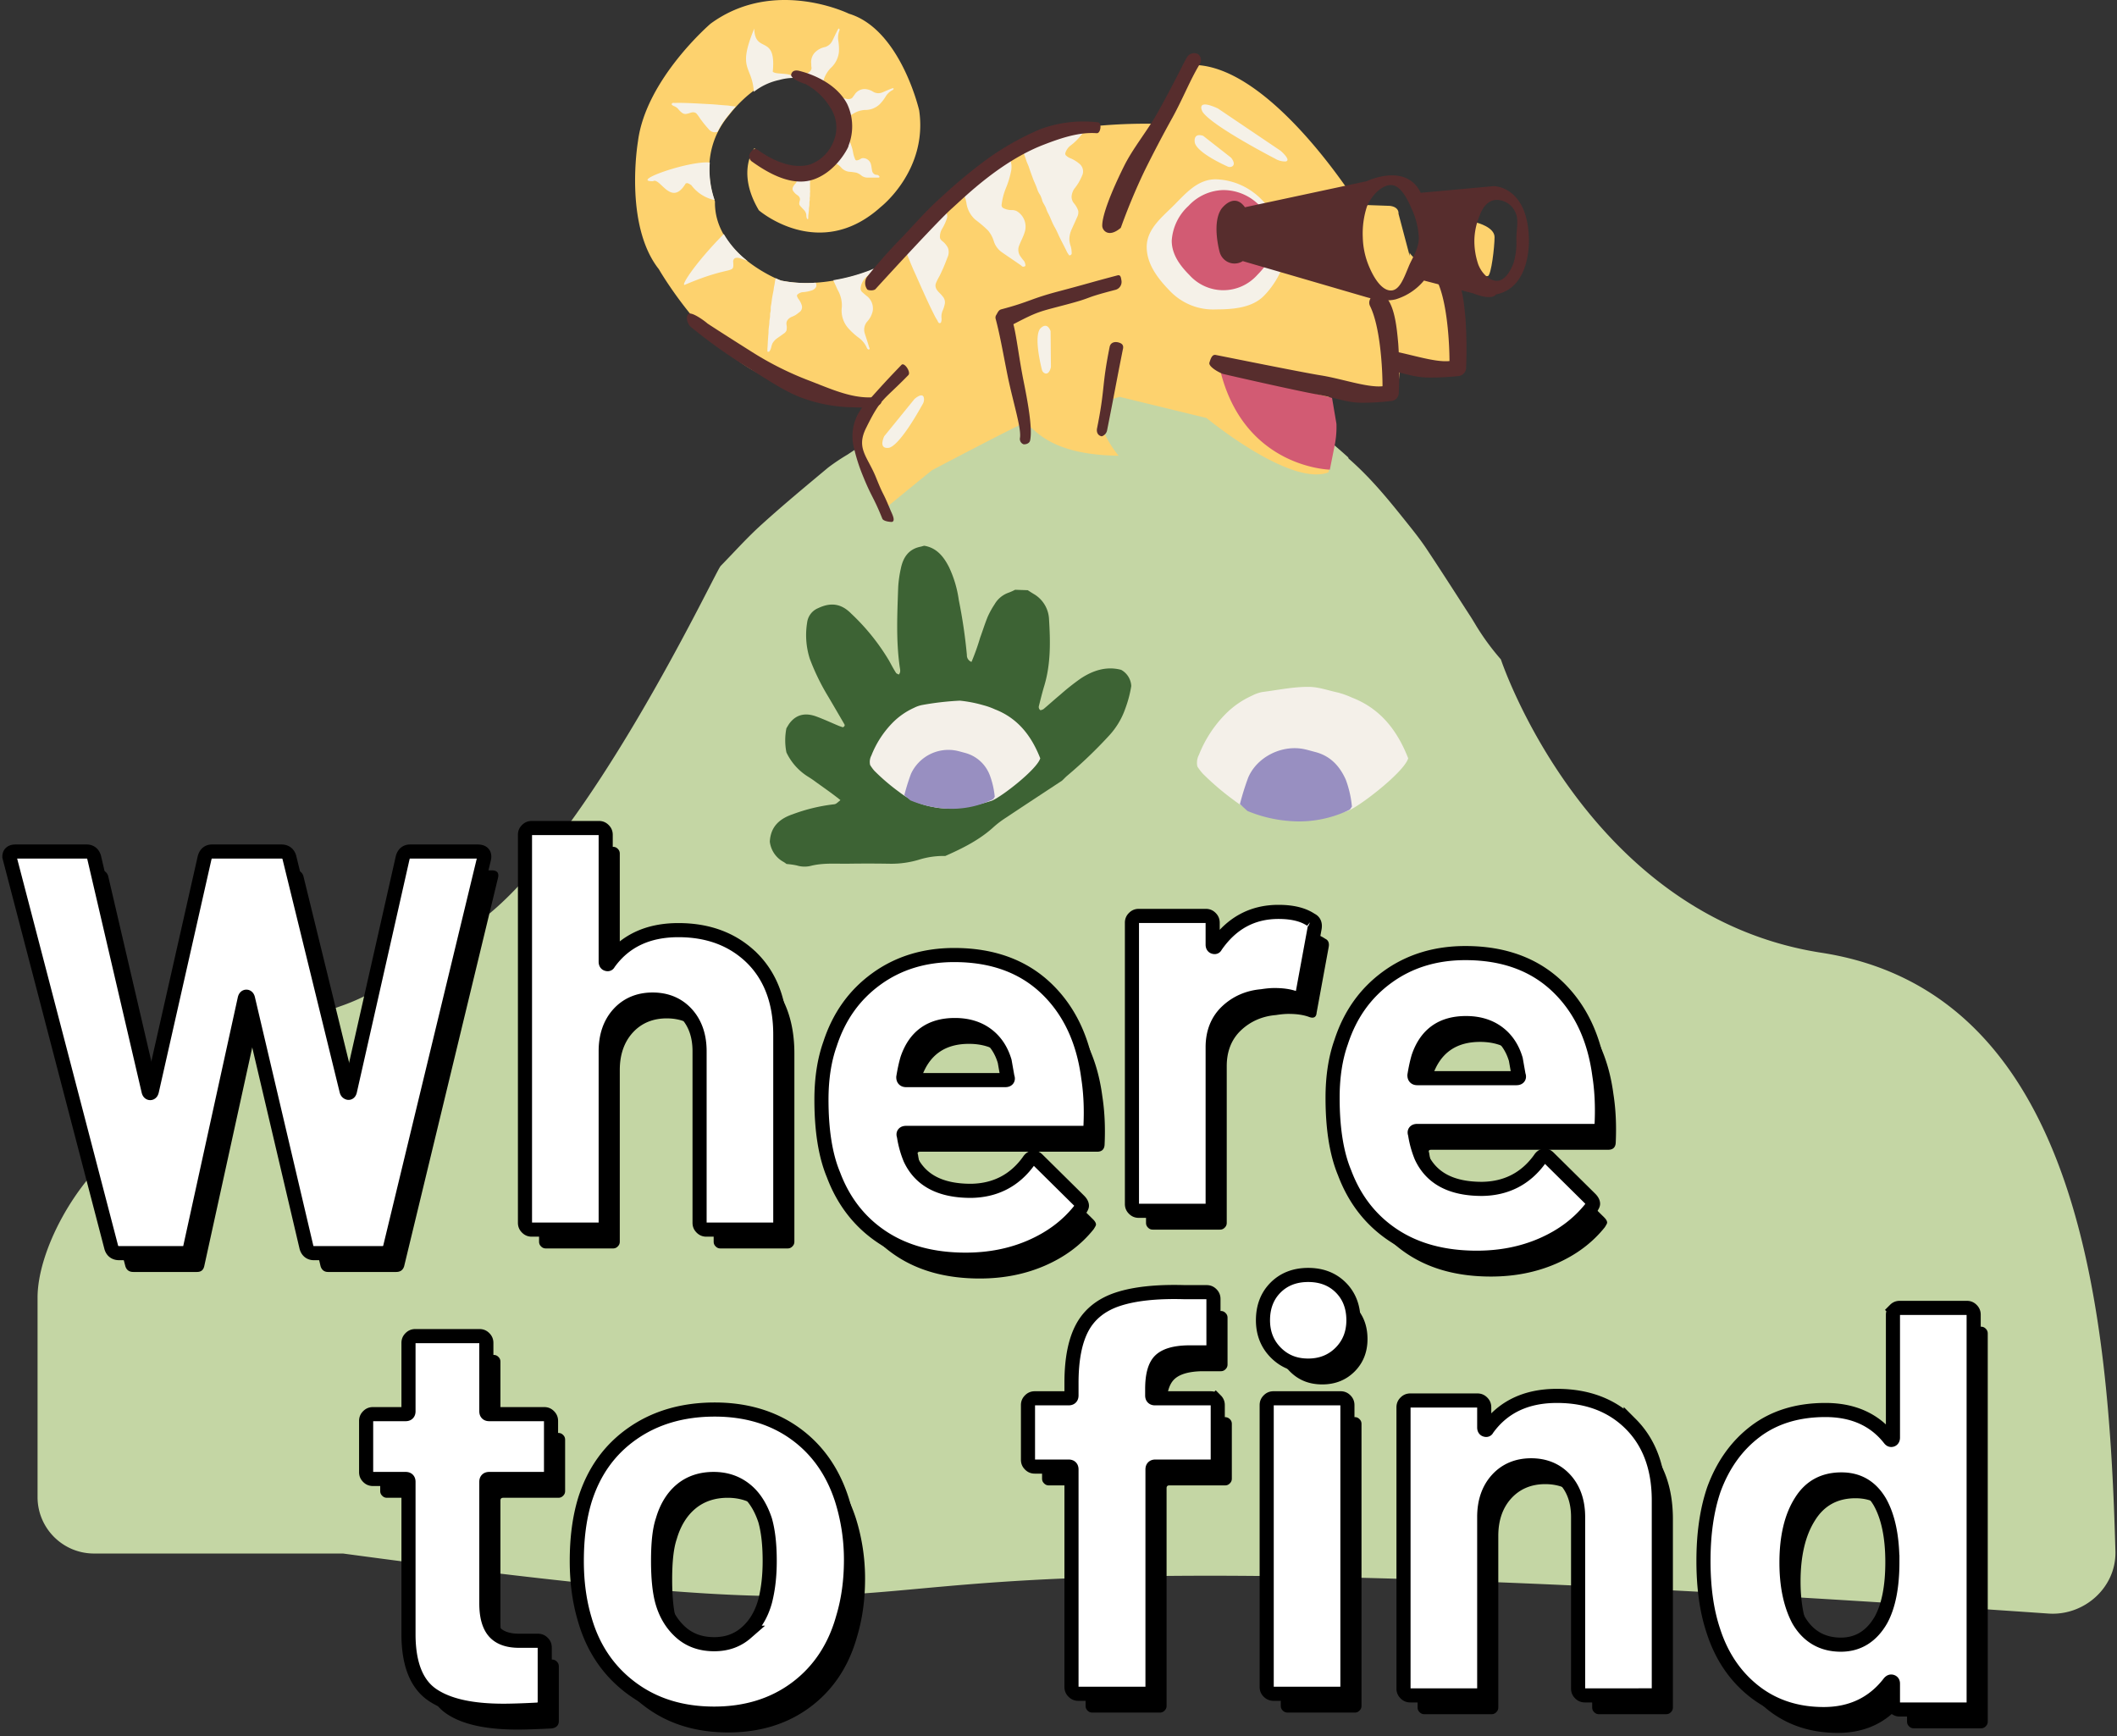 <svg width="450" height="369" fill="none" xmlns="http://www.w3.org/2000/svg"><rect width="100%" height="100%" fill="#333333" stroke="none"/><path d="M387.272 202.528c-50.133-7.676-68.239-62.372-68.239-62.372a52.265 52.265 0 01-5.194-7.058c-.491-.819-.972-1.638-1.508-2.441-3.07-4.741-6.113-9.521-9.263-14.24-1.401-2.069-3.016-4.069-4.622-6.069-3.569-4.456-7.21-8.896-11.77-12.873a1.157 1.157 0 01-.098-.263c-2.588-2.317-5.167-4.533-8.032-6.626a12.843 12.843 0 01-1.204-1.004c-3.347-3.32-7.8-5.66-12.806-7.452a110.264 110.264 0 00-11.208-3.359 43.14 43.14 0 00-11.502-1.49c-.741 0-1.482-.078-2.204-.093-2.579-.077-5.141-.209-7.719-.185a35.522 35.522 0 00-10.048 1.374c-2.615.773-5.274 1.452-7.934 2.109-7.87 1.9-14.857 5.058-21.684 8.378-.798.408-1.567.856-2.302 1.344a1550.95 1550.95 0 00-9.816 6.44 43.648 43.648 0 00-4.069 2.726c-4.757 3.97-9.54 7.931-14.064 12.032-3.177 2.857-5.907 5.938-8.825 8.919l-.072.116c-1.642 2.37-28.136 58.573-51.328 75.531-.152 0-.384-.093-.643-.131-1.606 1.328-3.141 2.749-4.881 4a178.897 178.897 0 01-16.188 10.525 43.97 43.97 0 01-7.139 3.321c-4.729 1.676-9.458 3.375-14.277 4.996-2.097.711-7.21 3.699-7.21 4.634 0 7.498-16.26 13.606-25.7 20.495-9.656 7.081-17.74 22.024-17.74 32.024v42.377c0 6.628 5.372 12 12 12H72.91c176.128 23.772 43.388-9.339 362.509 12.761 7.641.529 14.459-5.583 14.246-13.239-1.381-49.631-6.985-118.553-62.394-127.207z" fill="#C4D6A4"/><path d="M271.292 173.994a19.911 19.911 0 01-9.04-3.927 56.281 56.281 0 01-6.554-5.597 11.207 11.207 0 01-1.175-1.54 3.623 3.623 0 01.338-2.502 25.75 25.75 0 015.372-8.376 18.847 18.847 0 015.894-4.181 8.219 8.219 0 012.134-.77c3.3-.408 6.554-1.124 9.908-1.1 2.164 0 4.144.769 6.216 1.201 1.021.271 2.017.629 2.978 1.07 6.085 2.348 9.662 7.006 11.972 12.911-.837 2.864-10.023 10.008-12.717 11.14-10.076 3.257-15.326 1.671-15.326 1.671z" fill="#F4F0E9"/><path d="M263.564 170.922a55.7 55.7 0 011.758-5.636c1.896-4.458 7.275-7.083 12.026-6.021.767.17 1.466.385 2.195.57 3.192.816 5.195 2.933 6.515 5.867a22.175 22.175 0 011.313 5.751c-.184.239-.323.577-.568.701a24.491 24.491 0 01-12.732 2.355 28.834 28.834 0 01-8.91-2.132l-1.597-1.455z" fill="#988FC1"/><path d="M225.734 165.948c-3.959 2.608-7.927 5.206-11.876 7.841-.924.586-1.8 1.245-2.618 1.972-3.012 2.764-6.603 4.543-10.305 6.183a17.5 17.5 0 00-5.391.728 20.25 20.25 0 01-6.485.921 278.384 278.384 0 00-9.184 0c-2.553 0-5.107-.175-7.633.479a5.624 5.624 0 01-2.893-.12 16.7 16.7 0 00-2.158-.304 7.231 7.231 0 00-.606-.424 5.642 5.642 0 01-2.001-1.793 5.683 5.683 0 01-.948-2.519c.166-3.243 2.113-4.902 4.877-5.841a37.195 37.195 0 018.524-2.083c.634-.055.634-.083 1.607-.921-1.837-1.483-3.738-2.764-5.593-4.119-.395-.294-.809-.552-1.222-.82a12.215 12.215 0 01-4.666-5.206 13.178 13.178 0 010-5.122c.212-.332.441-.774.735-1.152 1.516-1.917 3.481-2.138 5.621-1.355 1.598.59 3.15 1.309 4.73 1.972.322.129.643.231.919.323.358-.175.468-.397.312-.655-1.167-2.008-2.333-4.017-3.518-6.016a47.426 47.426 0 01-3.839-7.924 16.57 16.57 0 01-.56-7.629 3.834 3.834 0 01.75-1.869 3.808 3.808 0 011.592-1.227c2.682-1.272 4.904-1.004 7.044 1.17a46.035 46.035 0 018.046 10.006c.469.857.919 1.723 1.451 2.553.101.184.386.258.607.387.459-.507.275-1.115.192-1.659-.799-5.62-.514-11.268-.321-16.907.08-1.347.271-2.684.569-3.999.478-2.322 1.635-4.091 4.152-4.607.239-.046.477-.129.799-.212 2.627.424 4.133 2.276 5.281 4.542a24.076 24.076 0 012.085 7.021 109.613 109.613 0 011.717 11.656 1.483 1.483 0 00.983 1.474 48.306 48.306 0 001.837-5.16c.551-1.492 1.02-3.022 1.626-4.487a18.39 18.39 0 011.423-2.57 5.574 5.574 0 013.05-2.516c.455-.173.9-.373 1.332-.599l2.691.092c.395.258.789.516 1.203.765a6.524 6.524 0 013.315 5.39c.294 4.773.386 9.537-1.019 14.19-.423 1.4-.772 2.828-1.13 4.247a.815.815 0 00.331.922 2.28 2.28 0 00.643-.24c1.212-1.023 2.388-2.091 3.609-3.105a49.02 49.02 0 014.299-3.4c2.617-1.732 5.511-2.663 8.597-1.843a4.155 4.155 0 012.149 3.437 24.773 24.773 0 01-1.277 4.828 16.3 16.3 0 01-3.352 5.621 95.66 95.66 0 01-8.983 8.615c-.422.359-.744.727-1.12 1.068z" fill="#3D6334"/><path d="M198.471 171.55a16.1 16.1 0 01-7.302-3.179 44.353 44.353 0 01-5.29-4.514 8.35 8.35 0 01-.919-1.253 2.892 2.892 0 01.267-2.018 20.772 20.772 0 014.316-6.763 15.156 15.156 0 014.758-3.373 6.41 6.41 0 011.727-.598 61.2 61.2 0 018.009-.922 27.98 27.98 0 015.015.977c.825.215 1.63.502 2.406.857 4.914 1.898 7.798 5.657 9.662 10.421-.67 2.312-8.091 8.099-10.268 9.002-8.147 2.589-12.381 1.363-12.381 1.363z" fill="#F4F0E9"/><path d="M192.227 169.016a45.01 45.01 0 011.424-4.552 8.775 8.775 0 014.008-4.135 8.74 8.74 0 015.7-.757c.597.129 1.184.304 1.772.461a7.716 7.716 0 013.204 1.728 7.756 7.756 0 012.059 3.007 17.915 17.915 0 011.056 4.607c-.147.194-.257.461-.459.562a19.814 19.814 0 01-10.296 1.908 23.498 23.498 0 01-7.191-1.723l-1.277-1.106z" fill="#988FC1"/><path d="M261.419 301.646c.304.305.426.61.426 1.037v11.585c0 .427-.122.732-.426 1.037-.304.305-.608.427-1.034.427h-11.803c-.426 0-.609.183-.609.609v46.22c0 .427-.121.732-.425 1.037-.305.304-.609.426-1.035.426h-14.297c-.426 0-.73-.122-1.035-.426-.304-.305-.425-.61-.425-1.037v-46.22c0-.426-.183-.609-.609-.609h-7.179c-.426 0-.73-.122-1.034-.427-.305-.305-.426-.61-.426-1.037v-11.585c0-.427.121-.732.426-1.037.304-.305.608-.426 1.034-.426h7.179c.426 0 .609-.183.609-.61v-2.683c0-5.061.79-8.964 2.311-11.768 1.522-2.805 4.016-4.818 7.484-5.976 3.468-1.159 8.213-1.707 14.297-1.524h4.624c.426 0 .73.121 1.035.426.304.305.425.61.425 1.037V290c0 .427-.121.732-.425 1.037-.305.304-.609.426-1.035.426h-4.015c-2.86.061-4.807.671-5.902 1.769-1.095 1.097-1.642 3.109-1.642 6.036v1.342c0 .427.182.61.608.61h11.803c.426 0 .791.121 1.095.426zm12.777-10.122c-1.826-1.829-2.738-4.146-2.738-6.89 0-2.866.912-5.183 2.677-6.951 1.764-1.768 4.076-2.683 6.936-2.683 2.859 0 5.171.915 6.935 2.683 1.765 1.768 2.677 4.085 2.677 6.951 0 2.744-.912 5.061-2.737 6.89-1.826 1.83-4.138 2.744-6.875 2.744-2.799 0-5.05-.914-6.875-2.744zm-1.521 72.074c-.305-.305-.426-.61-.426-1.037v-59.878c0-.427.121-.732.426-1.037.304-.305.608-.426 1.034-.426h14.237c.425 0 .73.121 1.034.426.304.305.426.61.426 1.037v59.878c0 .427-.122.732-.426 1.037-.304.304-.609.426-1.034.426h-14.237c-.365 0-.73-.122-1.034-.426zM349.638 306.683c3.954 3.963 5.962 9.39 5.962 16.219v40c0 .427-.122.732-.426 1.037-.304.305-.608.427-1.034.427h-14.237c-.426 0-.73-.122-1.034-.427-.304-.305-.426-.61-.426-1.037v-36.463c0-3.232-.913-5.915-2.738-7.927-1.825-2.012-4.259-3.049-7.24-3.049s-5.415 1.037-7.24 3.049c-1.825 2.012-2.738 4.695-2.738 7.927v36.463c0 .427-.121.732-.425 1.037-.305.305-.609.427-1.035.427h-14.236c-.426 0-.73-.122-1.035-.427-.304-.305-.426-.61-.426-1.037v-59.756c0-.427.122-.731.426-1.036.305-.305.609-.427 1.035-.427h14.236c.426 0 .73.122 1.035.427.304.305.425.609.425 1.036v4.269c0 .243.061.426.244.487.182.061.304.061.365-.122 3.346-4.695 8.274-7.073 14.845-7.073 6.51 0 11.742 2.012 15.697 5.976zM405.793 282.427c.305-.305.609-.427 1.035-.427h14.236c.426 0 .731.122 1.035.427.304.305.426.61.426 1.036v82.439c0 .427-.122.732-.426 1.037-.304.305-.609.427-1.035.427h-14.236c-.426 0-.73-.122-1.035-.427-.304-.305-.425-.61-.425-1.037v-4.024c0-.244-.061-.366-.244-.427-.182-.061-.304 0-.486.183-3.408 4.451-8.092 6.707-13.994 6.707-5.658 0-10.586-1.585-14.662-4.756-4.077-3.17-7.058-7.5-8.822-13.048-1.4-4.208-2.069-9.147-2.069-14.757 0-5.792.73-10.792 2.191-15.121 1.886-5.183 4.806-9.33 8.821-12.379 4.016-3.048 9.005-4.573 14.906-4.573 5.841 0 10.404 2.013 13.629 6.098.182.244.304.305.486.244.183-.061.244-.244.244-.488v-26.098c0-.426.182-.731.425-1.036zm-.547 53.597c0-5.426-.913-9.695-2.677-12.804-1.886-3.171-4.563-4.757-8.153-4.757-3.833 0-6.692 1.586-8.639 4.757-2.008 3.17-3.042 7.5-3.042 12.926 0 4.878.852 8.964 2.555 12.195 2.008 3.476 5.05 5.244 9.005 5.244 3.65 0 6.51-1.768 8.517-5.244 1.643-2.987 2.434-7.134 2.434-12.317zM119.697 317.939c-.304.305-.608.427-1.034.427h-11.681c-.426 0-.609.183-.609.61v25.853c0 2.683.548 4.695 1.643 5.976 1.095 1.28 2.859 1.951 5.293 1.951h4.016c.425 0 .73.122 1.034.427.304.305.426.61.426 1.037v11.585c0 .915-.487 1.402-1.46 1.585-3.408.183-5.841.244-7.301.244-6.754 0-11.743-1.097-15.089-3.354-3.346-2.256-5.05-6.463-5.11-12.621v-32.683c0-.427-.183-.61-.609-.61h-6.935c-.426 0-.73-.122-1.035-.427-.304-.305-.426-.61-.426-1.037v-10.853c0-.427.122-.732.426-1.037.304-.305.609-.427 1.035-.427h6.935c.426 0 .609-.183.609-.609v-14.513c0-.426.121-.731.426-1.036.304-.305.608-.427 1.034-.427h13.628c.426 0 .73.122 1.034.427.305.305.426.61.426 1.036v14.513c0 .426.183.609.609.609h11.681c.426 0 .73.122 1.034.427.305.305.426.61.426 1.037v10.853c0 .427-.121.732-.426 1.037zM137.28 362.878c-4.867-3.598-8.213-8.476-9.978-14.634-1.156-3.842-1.703-7.988-1.703-12.439 0-4.817.547-9.086 1.703-12.927 1.886-6.037 5.233-10.732 10.1-14.146 4.867-3.415 10.708-5.122 17.522-5.122 6.632 0 12.351 1.707 17.035 5.061 4.685 3.353 8.031 8.048 9.978 14.085a42.655 42.655 0 011.947 12.805c0 4.39-.548 8.476-1.704 12.317-1.764 6.341-5.11 11.341-9.917 14.939-4.806 3.598-10.647 5.427-17.461 5.427-6.814 0-12.655-1.768-17.522-5.366zm24.336-11.829c1.886-1.647 3.225-3.842 4.016-6.708.669-2.622.973-5.426.973-8.536 0-3.415-.304-6.281-.973-8.659-.913-2.744-2.251-4.939-4.137-6.463-1.886-1.525-4.137-2.317-6.814-2.317-2.738 0-5.05.792-6.875 2.317-1.826 1.524-3.164 3.719-3.955 6.463-.669 1.951-.973 4.817-.973 8.659 0 3.658.304 6.524.851 8.536.791 2.866 2.191 5.061 4.077 6.708 1.886 1.646 4.258 2.439 6.996 2.439 2.677 0 4.928-.793 6.814-2.439zM26.648 269.146L5.111 186.585l-.122-.487c0-.732.426-1.098 1.338-1.098h15.089c.79 0 1.338.427 1.582 1.22l11.56 49.634c.06.305.182.487.364.487.183 0 .305-.182.365-.487l11.195-49.513c.243-.914.791-1.341 1.582-1.341h14.723c.913 0 1.46.427 1.704 1.22l12.168 49.634c.06.244.182.366.365.426.183.061.304-.121.365-.426l11.195-49.513c.243-.914.79-1.341 1.581-1.341h14.359c1.156 0 1.582.549 1.338 1.585l-19.955 82.561c-.244.793-.791 1.22-1.704 1.22h-14.48c-.79 0-1.338-.427-1.582-1.22L55.73 216.341c-.061-.304-.183-.487-.365-.487-.183 0-.305.183-.365.487l-11.56 52.683c-.182.915-.67 1.342-1.582 1.342H28.352c-.913 0-1.46-.427-1.704-1.22zM162.894 207.683c3.955 3.963 5.963 9.39 5.963 16.219v40c0 .427-.122.732-.426 1.037-.305.305-.609.427-1.035.427H153.16c-.426 0-.73-.122-1.035-.427-.304-.305-.425-.61-.425-1.037v-36.463c0-3.232-.913-5.915-2.738-7.927-1.825-2.012-4.259-3.049-7.24-3.049s-5.415 1.037-7.24 3.049c-1.825 2.012-2.738 4.695-2.738 7.927v36.463c0 .427-.122.732-.426 1.037-.304.305-.608.427-1.034.427h-14.237c-.426 0-.73-.122-1.034-.427-.304-.305-.426-.61-.426-1.037v-82.439c0-.426.122-.731.426-1.036.304-.305.608-.427 1.034-.427h14.237c.426 0 .73.122 1.034.427.304.305.426.61.426 1.036v26.952c0 .244.061.426.243.487.183.061.304.061.365-.122 3.347-4.695 8.275-7.073 14.845-7.073 6.449 0 11.682 2.013 15.697 5.976zM234.795 243.341c-.061.976-.608 1.464-1.582 1.464h-37.599c-.487 0-.669.183-.487.61.244 1.646.67 3.231 1.339 4.878 2.129 4.573 6.388 6.829 12.898 6.829 5.171-.061 9.309-2.195 12.29-6.342.304-.487.669-.731 1.095-.731.243 0 .547.183.852.488l8.761 8.658c.426.427.608.793.608 1.098 0 .183-.182.487-.487.975-2.677 3.354-6.144 5.915-10.342 7.744-4.198 1.829-8.822 2.744-13.872 2.744-6.997 0-12.898-1.585-17.705-4.756-4.806-3.171-8.274-7.622-10.403-13.293-1.704-4.085-2.556-9.39-2.556-15.975 0-4.452.609-8.415 1.826-11.83 1.886-5.792 5.11-10.365 9.795-13.78 4.685-3.415 10.221-5.122 16.609-5.122 8.092 0 14.602 2.378 19.53 7.073 4.928 4.695 7.909 11.037 8.944 18.903.486 3.109.669 6.524.486 10.365zm-38.938-14.268c-.304 1.037-.608 2.378-.851 3.903 0 .426.182.609.608.609h21.051c.487 0 .669-.183.487-.609-.426-2.378-.609-3.476-.609-3.415-.73-2.439-2.008-4.329-3.833-5.671-1.825-1.341-4.076-2.012-6.753-2.012-5.111 0-8.457 2.378-10.1 7.195zM281.691 199.537c.669.304.913.914.73 1.829l-2.555 13.902c-.061.976-.669 1.281-1.704.854-1.216-.427-2.616-.61-4.259-.61-.669 0-1.521.061-2.676.244-2.921.244-5.415 1.342-7.423 3.232-2.008 1.89-3.042 4.451-3.042 7.622v33.292c0 .427-.122.732-.426 1.037-.304.305-.608.427-1.034.427h-14.237c-.426 0-.73-.122-1.034-.427-.304-.305-.426-.61-.426-1.037v-59.756c0-.427.122-.731.426-1.036.304-.305.608-.427 1.034-.427h14.237c.426 0 .73.122 1.034.427.304.305.426.609.426 1.036v4.634c0 .244.061.427.243.488.183.061.305.061.365-.122 3.347-4.878 7.788-7.317 13.385-7.317 2.921 0 5.233.549 6.936 1.708zM343.444 242.927c-.061.975-.608 1.463-1.582 1.463h-37.599c-.487 0-.67.183-.487.61a20.83 20.83 0 001.338 4.878c2.13 4.573 6.389 6.829 12.899 6.829 5.171-.061 9.308-2.195 12.289-6.341.305-.488.67-.732 1.096-.732.243 0 .547.183.851.488l8.761 8.659c.426.426.609.792.609 1.097 0 .183-.183.488-.487.976-2.677 3.353-6.145 5.914-10.343 7.744-4.198 1.829-8.822 2.743-13.872 2.743-6.996 0-12.898-1.585-17.704-4.756-4.806-3.17-8.274-7.622-10.404-13.292-1.703-4.086-2.555-9.391-2.555-15.976 0-4.451.608-8.415 1.825-11.829 1.886-5.793 5.111-10.366 9.795-13.781 4.685-3.414 10.222-5.122 16.61-5.122 8.092 0 14.602 2.378 19.53 7.074 4.928 4.695 7.909 11.036 8.943 18.902.487 3.11.669 6.524.487 10.366zm-38.938-14.268c-.304 1.036-.608 2.378-.852 3.902 0 .427.183.61.609.61h21.05c.487 0 .67-.183.487-.61-.426-2.378-.608-3.476-.608-3.415-.73-2.439-2.008-4.329-3.833-5.67-1.825-1.342-4.076-2.013-6.753-2.013-5.111 0-8.457 2.378-10.1 7.196z" fill="#000"/><path d="M258.426 297.646c.304.305.426.61.426 1.037v11.585c0 .427-.122.732-.426 1.037-.305.305-.609.427-1.035.427h-11.803c-.426 0-.608.183-.608.609v46.22c0 .427-.122.732-.426 1.037-.304.304-.608.426-1.034.426h-14.298c-.426 0-.73-.122-1.034-.426-.304-.305-.426-.61-.426-1.037v-46.22c0-.426-.182-.609-.608-.609h-7.179c-.426 0-.731-.122-1.035-.427-.304-.305-.426-.61-.426-1.037v-11.585c0-.427.122-.732.426-1.037.304-.305.609-.426 1.035-.426h7.179c.426 0 .608-.183.608-.61v-2.683c0-5.061.791-8.964 2.312-11.768 1.521-2.805 4.016-4.818 7.483-5.976 3.468-1.159 8.214-1.707 14.298-1.524h4.624c.426 0 .73.121 1.034.426.304.305.426.61.426 1.037V286c0 .427-.122.732-.426 1.037-.304.304-.608.426-1.034.426h-4.016c-2.859.061-4.806.671-5.901 1.769-1.095 1.097-1.643 3.109-1.643 6.036v1.342c0 .427.183.61.609.61h11.803c.425 0 .79.121 1.095.426zm12.776-10.122c-1.825-1.829-2.738-4.146-2.738-6.89 0-2.866.913-5.183 2.677-6.951 1.765-1.768 4.077-2.683 6.936-2.683 2.86 0 5.172.915 6.936 2.683 1.764 1.768 2.677 4.085 2.677 6.951 0 2.744-.913 5.061-2.738 6.89-1.825 1.83-4.137 2.744-6.875 2.744-2.799 0-5.05-.914-6.875-2.744zm-1.521 72.074c-.304-.305-.426-.61-.426-1.037v-59.878c0-.427.122-.732.426-1.037.304-.305.609-.426 1.034-.426h14.237c.426 0 .73.121 1.034.426.305.305.426.61.426 1.037v59.878c0 .427-.121.732-.426 1.037-.304.304-.608.426-1.034.426h-14.237c-.365 0-.73-.122-1.034-.426zM346.644 302.683c3.955 3.963 5.963 9.39 5.963 16.219v40c0 .427-.122.732-.426 1.037-.304.305-.609.427-1.034.427H336.91c-.426 0-.73-.122-1.034-.427-.305-.305-.426-.61-.426-1.037v-36.463c0-3.232-.913-5.915-2.738-7.927-1.825-2.012-4.259-3.049-7.24-3.049s-5.415 1.037-7.24 3.049c-1.825 2.012-2.738 4.695-2.738 7.927v36.463c0 .427-.122.732-.426 1.037-.304.305-.608.427-1.034.427h-14.237c-.426 0-.73-.122-1.034-.427-.304-.305-.426-.61-.426-1.037v-59.756c0-.427.122-.731.426-1.036.304-.305.608-.427 1.034-.427h14.237c.426 0 .73.122 1.034.427.304.305.426.609.426 1.036v4.269c0 .243.061.426.243.487.183.061.305.061.365-.122 3.347-4.695 8.275-7.073 14.845-7.073 6.51 0 11.743 2.012 15.697 5.976zM402.8 278.427c.304-.305.609-.427 1.034-.427h14.237c.426 0 .73.122 1.034.427.305.305.426.61.426 1.036v82.439c0 .427-.121.732-.426 1.037-.304.305-.608.427-1.034.427h-14.237c-.425 0-.73-.122-1.034-.427-.304-.305-.426-.61-.426-1.037v-4.024c0-.244-.061-.366-.243-.427-.183-.061-.304 0-.487.183-3.407 4.451-8.092 6.707-13.993 6.707-5.658 0-10.586-1.585-14.663-4.756-4.076-3.17-7.057-7.5-8.822-13.048-1.399-4.208-2.068-9.147-2.068-14.757 0-5.792.73-10.792 2.19-15.121 1.886-5.183 4.807-9.33 8.822-12.379 4.015-3.048 9.004-4.573 14.906-4.573 5.841 0 10.404 2.013 13.628 6.098.183.244.304.305.487.244.182-.061.243-.244.243-.488v-26.098c0-.426.183-.731.426-1.036zm-.547 53.597c0-5.426-.913-9.695-2.677-12.804-1.886-3.171-4.563-4.757-8.153-4.757-3.833 0-6.692 1.586-8.639 4.757-2.008 3.17-3.042 7.5-3.042 12.926 0 4.878.851 8.964 2.555 12.195 2.008 3.476 5.05 5.244 9.004 5.244 3.651 0 6.51-1.768 8.518-5.244 1.643-2.987 2.434-7.134 2.434-12.317zM116.704 313.939c-.304.305-.608.427-1.034.427h-11.681c-.426 0-.609.183-.609.61v25.853c0 2.683.548 4.695 1.643 5.976 1.095 1.28 2.859 1.951 5.293 1.951h4.015c.426 0 .73.122 1.035.427.304.305.426.61.426 1.037v11.585c0 .915-.487 1.402-1.461 1.585-3.407.183-5.84.244-7.3.244-6.754 0-11.743-1.097-15.089-3.354-3.346-2.256-5.05-6.463-5.11-12.621v-32.683c0-.427-.183-.61-.609-.61h-6.936c-.425 0-.73-.122-1.034-.427-.304-.305-.426-.61-.426-1.037v-10.853c0-.427.122-.732.426-1.037.304-.305.609-.427 1.034-.427h6.936c.426 0 .609-.183.609-.609v-14.513c0-.426.121-.731.425-1.036.305-.305.609-.427 1.035-.427h13.628c.426 0 .73.122 1.034.427.304.305.426.61.426 1.036v14.513c0 .426.183.609.609.609h11.681c.426 0 .73.122 1.034.427.304.305.426.61.426 1.037v10.853c0 .427-.122.732-.426 1.037zM134.287 358.878c-4.867-3.598-8.213-8.476-9.978-14.634-1.156-3.842-1.703-7.988-1.703-12.439 0-4.817.547-9.086 1.703-12.927 1.886-6.037 5.232-10.732 10.1-14.146 4.867-3.415 10.708-5.122 17.522-5.122 6.631 0 12.35 1.707 17.035 5.061 4.685 3.353 8.031 8.048 9.978 14.085a42.655 42.655 0 011.947 12.805c0 4.39-.548 8.476-1.704 12.317-1.764 6.341-5.11 11.341-9.917 14.939-4.806 3.598-10.647 5.427-17.461 5.427-6.814 0-12.655-1.768-17.522-5.366zm24.336-11.829c1.886-1.647 3.225-3.842 4.016-6.708.669-2.622.973-5.426.973-8.536 0-3.415-.304-6.281-.973-8.659-.913-2.744-2.251-4.939-4.137-6.463-1.886-1.525-4.138-2.317-6.815-2.317-2.737 0-5.049.792-6.875 2.317-1.825 1.524-3.163 3.719-3.954 6.463-.669 1.951-.974 4.817-.974 8.659 0 3.658.305 6.524.852 8.536.791 2.866 2.19 5.061 4.076 6.708 1.887 1.646 4.259 2.439 6.997 2.439 2.677 0 4.928-.793 6.814-2.439zM23.655 265.146L2.117 182.585l-.121-.487c0-.732.425-1.098 1.338-1.098h15.088c.791 0 1.339.427 1.582 1.22l11.56 49.634c.06.305.183.487.365.487.183 0 .304-.182.365-.487l11.195-49.513c.243-.914.79-1.341 1.582-1.341h14.723c.913 0 1.46.427 1.704 1.22l12.168 49.634c.06.244.182.366.365.426.182.061.304-.121.365-.426l11.194-49.513c.244-.914.791-1.341 1.582-1.341h14.359c1.155 0 1.581.549 1.338 1.585l-19.956 82.561c-.243.793-.79 1.22-1.703 1.22H66.73c-.791 0-1.339-.427-1.582-1.22l-12.411-52.805c-.061-.304-.183-.487-.366-.487-.182 0-.304.183-.365.487l-11.56 52.683c-.182.915-.668 1.342-1.581 1.342H25.358c-.912 0-1.46-.427-1.703-1.22zM159.901 203.683c3.955 3.963 5.962 9.39 5.962 16.219v40c0 .427-.121.732-.426 1.037-.304.305-.608.427-1.034.427h-14.237c-.425 0-.73-.122-1.034-.427-.304-.305-.426-.61-.426-1.037v-36.463c0-3.232-.912-5.915-2.738-7.927-1.825-2.012-4.258-3.049-7.24-3.049-2.981 0-5.414 1.037-7.24 3.049-1.825 2.012-2.737 4.695-2.737 7.927v36.463c0 .427-.122.732-.426 1.037-.304.305-.609.427-1.035.427h-14.236c-.426 0-.73-.122-1.034-.427-.305-.305-.426-.61-.426-1.037v-82.439c0-.426.121-.731.426-1.036.304-.305.608-.427 1.034-.427h14.236c.426 0 .731.122 1.035.427.304.305.426.61.426 1.036v26.952c0 .244.06.426.243.487s.304.061.365-.122c3.346-4.695 8.274-7.073 14.845-7.073 6.449 0 11.681 2.013 15.697 5.976zM231.802 239.341c-.061.976-.608 1.464-1.582 1.464h-37.599c-.487 0-.669.183-.487.61a20.798 20.798 0 001.339 4.878c2.129 4.573 6.388 6.829 12.898 6.829 5.171-.061 9.308-2.195 12.29-6.342.304-.487.669-.731 1.095-.731.243 0 .547.183.851.488l8.761 8.658c.426.427.609.793.609 1.098 0 .183-.183.487-.487.975-2.677 3.354-6.145 5.915-10.343 7.744-4.198 1.829-8.822 2.744-13.871 2.744-6.997 0-12.899-1.585-17.705-4.756-4.806-3.171-8.274-7.622-10.404-13.293-1.703-4.085-2.555-9.39-2.555-15.975 0-4.452.608-8.415 1.825-11.83 1.886-5.792 5.111-10.365 9.796-13.78 4.684-3.415 10.221-5.122 16.609-5.122 8.092 0 14.602 2.378 19.53 7.073 4.928 4.695 7.909 11.037 8.943 18.903.487 3.109.67 6.524.487 10.365zm-38.938-14.268c-.304 1.037-.608 2.378-.852 3.903 0 .426.183.609.609.609h21.051c.486 0 .669-.183.486-.609-.426-2.378-.608-3.476-.608-3.415-.73-2.439-2.008-4.329-3.833-5.671-1.825-1.341-4.076-2.012-6.753-2.012-5.111 0-8.457 2.378-10.1 7.195zM278.698 195.537c.669.304.912.914.73 1.829l-2.555 13.902c-.061.976-.67 1.281-1.704.854-1.217-.427-2.616-.61-4.259-.61-.669 0-1.521.061-2.677.244-2.92.244-5.415 1.342-7.422 3.232-2.008 1.89-3.042 4.451-3.042 7.622v33.292c0 .427-.122.732-.426 1.037-.304.305-.609.427-1.034.427h-14.237c-.426 0-.73-.122-1.034-.427-.305-.305-.426-.61-.426-1.037v-59.756c0-.427.121-.731.426-1.036.304-.305.608-.427 1.034-.427h14.237c.425 0 .73.122 1.034.427.304.305.426.609.426 1.036v4.634c0 .244.061.427.243.488.183.061.304.061.365-.122 3.346-4.878 7.788-7.317 13.385-7.317 2.92 0 5.232.549 6.936 1.708zM340.451 238.927c-.061.975-.609 1.463-1.582 1.463H301.27c-.487 0-.67.183-.487.61a20.83 20.83 0 001.338 4.878c2.13 4.573 6.389 6.829 12.898 6.829 5.172-.061 9.309-2.195 12.29-6.341.304-.488.669-.732 1.095-.732.244 0 .548.183.852.488l8.761 8.659c.426.426.609.792.609 1.097 0 .183-.183.488-.487.976-2.677 3.353-6.145 5.914-10.343 7.744-4.198 1.829-8.822 2.743-13.872 2.743-6.996 0-12.898-1.585-17.704-4.756-4.807-3.17-8.275-7.622-10.404-13.292-1.703-4.086-2.555-9.391-2.555-15.976 0-4.451.608-8.415 1.825-11.829 1.886-5.793 5.111-10.366 9.795-13.781 4.685-3.414 10.221-5.122 16.61-5.122 8.091 0 14.601 2.378 19.529 7.074 4.929 4.695 7.91 11.036 8.944 18.902.487 3.11.669 6.524.487 10.366zm-38.938-14.268c-.304 1.036-.609 2.378-.852 3.902 0 .427.183.61.609.61h21.05c.487 0 .67-.183.487-.61-.426-2.378-.608-3.476-.608-3.415-.73-2.439-2.008-4.329-3.833-5.67-1.826-1.342-4.077-2.013-6.754-2.013-5.11 0-8.456 2.378-10.099 7.196z" fill="#fff" stroke="#000" stroke-width="3"/><path d="M254.435 13.827l-7.705 12.514s-27.068-1.2-37.112 8.035c0 0-16.562 20.536-25.205 23.37 0 0-9.569 3.77-18.437 1.886 0 0-14.247-5.429-13.997-16.814 0 0-4.203-9.908 3.027-18.41 0 0 4.903-6.617 10.507-7.554 0 0 5.829-1.898 10.269 2.125 0 0 9.332 11.325-1.401 15.817 0 0-5.14 5.668-14.009-3.303 0 0-3.965 4.96.938 13.21 0 0 12.834 11.097 25.905-.708 0 0 10.044-7.794 8.168-20.548 0 0-3.965-17.234-14.935-20.536 0 0-15.873-7.794-29.407 2.125 0 0-13.772 11.806-15.434 25.028 0 0-3.027 17.702 4.44 27.154 0 0 11.67 20.295 25.668 23.838 0 0 12.37 3.783 20.075 5.909a8.903 8.903 0 00-2.668 4.08 8.992 8.992 0 00-.133 4.891l4.44 12.742s6.304-5.188 10.685-8.73c0 0 17.511-9.212 19.375-9.92 1.864-.71 3.265 6.617 20.301 6.845 0 0-8.868-10.388.238-12.514l18.437 4.492s17.737 14.639 25.905 11.565a29.525 29.525 0 000-16.525s9.106 2.594 14.71-.709l.463-4.251s9.569.48 12.133-.937c0 0 1.638-11.337-.689-15.348 0 0-9.343-8.263-9.343-8.971v.708l-2.374-8.97s.225-1.418-1.876-1.658l-6.767-.24s-17.856-28.739-34.192-29.688z" fill="#FDD26E"/><path d="M234.3 48.042c-.059-2.245 1.935-7.29 4.618-12.706 1.924-3.879 5.034-7.602 7.124-11.349 3.193-5.68 5.556-10.652 6.268-11.817a1.786 1.786 0 011.059-.805c.442-.121.913-.065 1.316.157a1.578 1.578 0 01.595 1.075c.024.21.005.424-.055.627a1.579 1.579 0 01-.291.555c-1.935 3.183-3.562 7.338-5.758 11.301a267.237 267.237 0 00-5.936 11.337 129.822 129.822 0 00-4.998 12.01c-2.636 2.233-3.918.504-3.942-.385zM181.505 86.58a32.905 32.905 0 01-11.35-2.125c-3.562-1.393-7.123-3.819-11.005-6.22a109.91 109.91 0 01-12.359-8.792c-.653-.6-1.092-2.005-.499-2.666.594-.66 3.396 1.357 4.06 1.958.095.084 3.194 2.101 9.569 6.124a67.716 67.716 0 0011.991 6.005c4.298 1.645 8.714 3.7 13.06 3.603.89 0 2.291 0 2.374.84.083.841-1.353 1.202-2.244 1.286-.89.084-2.73.036-3.597-.012z" fill="#572D2D"/><path d="M187.548 110.239c-1.888-4.707-2.303-4.551-4.191-9.259a37.525 37.525 0 01-1.816-5.693 9.975 9.975 0 01-.035-5.017 9.904 9.904 0 012.409-4.386c2.493-2.702 3.502-3.975 7.717-8.335.605-.612 2.054 1.562 1.46 2.174-5.414 5.585-5.758 4.684-9.011 11.29-2.137 4.334.321 6.004 2.125 10.471 1.805 4.468 1.187 2.402 3.028 6.834.308.78 1.187 2.306.427 2.606-.237.06-1.864-.072-2.113-.685zM217.537 94.423a1.191 1.191 0 01-.596-.523 1.214 1.214 0 01-.14-.786c.356-1.946-1.342-7.206-2.517-12.754-.902-4.396-1.698-9.103-2.648-12.61a1 1 0 01.119-.78c.344-.565.475-1.01 1.021-1.202 6.233-1.645 6.079-2.21 12.312-3.855 6.232-1.645 6.197-1.73 12.43-3.374.665-.18.748.372.854 1.032.088.436.007.888-.224 1.266-.232.377-.598.65-1.022.764-7.408 1.922-4.25 1.49-10.459 3.135-5.83 1.549-5.936 1.405-11.255 4.179.677 2.582 1.187 7.206 2.172 12.117 1.057 5.213 1.888 10.256 1.378 12.61-.19.78-1.235.853-1.425.78zM234.193 92.742c-.878-.169-1.187-.937-.973-1.826 1.721-8.575.926-8.587 2.647-17.161.167-.89.974-1.201 1.852-.973.879.228 1.188.66.95 1.537-1.709 8.587-1.65 8.67-3.36 17.246a1.682 1.682 0 01-1.116 1.177zM303.835 80.252c-3.443 0-5.556-1.057-9.592-1.754 0 0 .724-.372.724-4.07 4.476.708 9.866 2.653 13.142 2.317 0-3.855-.498-12.766-2.671-17.09a1.581 1.581 0 010-1.14c1.603-4.156 2.28-1.946 3.372-.781 1.923 2.041 2.374 6.305 2.707 10.064.231 3.51.27 7.03.118 10.544-.044.386-.21.747-.473 1.03a1.787 1.787 0 01-.987.543 54.02 54.02 0 01-6.34.337z" fill="#572D2D"/><path d="M283.142 84.563l.938 5.512a19.732 19.732 0 01-.309 4.252l-1.092 5.5s-18.319-.336-23.34-21.269l23.803 6.005z" fill="#D25B73"/><path d="M289.601 85.608c-3.443 0-5.556-1.069-9.593-1.766-4.037-.696-19.601-4.239-20.052-4.37-.843-.277-3.146-1.55-2.873-2.403.273-.853.582-1.861 1.436-1.597.107 0 18.2 3.675 22.213 4.311 4.476.709 9.854 2.642 13.143 2.318 0-3.855-.499-12.778-2.672-17.09a1.616 1.616 0 01-.059-1.2c1.603-4.156 2.268-1.946 3.372-.769 1.923 2.042 2.374 6.293 2.707 10.064.237 3.51.272 7.03.106 10.544a1.762 1.762 0 01-.461 1.03c-.262.283-.609.47-.987.532-2.084.26-4.181.392-6.28.396z" fill="#572D2D"/><path d="M271.044 33.727c-3.217-1.681-13.664-7.29-15.433-9.968 0 0-1.639-2.954 3.265-.708l13.332 8.995s2.374 2.03 1.08 2.27a4.145 4.145 0 01-2.244-.589zM196.143 85.872c-1.092 1.982-4.749 8.407-7.016 9.271 0 0-2.505.709-1.187-2.401l6.446-7.927s1.532-1.405 1.947-.432a1.85 1.85 0 01-.19 1.49zM260.953 35.396c-1.496-.672-6.304-2.978-6.957-4.972 0 0-.558-2.281 1.745-1.56l5.936 4.647s1.045 1.2.333 1.801a1.05 1.05 0 01-1.057.084zM221.467 78.558c-.404-1.597-1.579-6.845-.44-8.598 0 0 1.425-1.85 2.292.42l.071 7.626s-.273 1.573-1.187 1.381a1.083 1.083 0 01-.736-.829zM218.13 34.051c.167.54.451 1.045.618 1.586.237.744.522 1.477.783 2.21.261.732.677 1.524.938 2.33.146.453.358.882.629 1.272.208.413.367.848.475 1.297.214.54.594.997.784 1.55.11.334.245.659.403.972.547.985.867 2.078 1.449 3.05.301.546.575 1.108.819 1.682.558 1.2 1.187 2.306 1.733 3.47.107.24.273.445.392.661a.258.258 0 00.344.12.437.437 0 00.297-.3 1.195 1.195 0 000-.348 5.415 5.415 0 00-.178-1.201 5.507 5.507 0 01-.309-1.441 5.043 5.043 0 01.392-1.982c.404-.949.867-1.885 1.259-2.822.222-.414.306-.89.237-1.357a4.89 4.89 0 00-.914-1.597 2.205 2.205 0 01-.499-1.394 3.333 3.333 0 01.594-1.705c.307-.384.592-.785.855-1.2.287-.497.545-1.01.771-1.538.202-.404.267-.863.186-1.308a2.072 2.072 0 00-.637-1.154 7.235 7.235 0 00-2.125-1.309 2.52 2.52 0 01-.736-.468.551.551 0 01-.225-.637 3.144 3.144 0 011.08-1.537 12.143 12.143 0 002.232-2.174 2.735 2.735 0 00.76-1.753 59.076 59.076 0 00-13.641 3.122c.13.517.261 1.045.427 1.55.226.792.558 1.549.807 2.353zM205.463 43.37a5.8 5.8 0 001.888 3.351 25.342 25.342 0 012.671 2.27 6.54 6.54 0 011.187 2.15 4.488 4.488 0 001.805 2.51c1.294.9 2.6 1.777 3.906 2.678.142.096.261.24.403.324.143.084.689 0 .641-.24a1.698 1.698 0 00-.38-1.045 8.717 8.717 0 01-.641-.829 2.421 2.421 0 01-.213-2.558c.32-.828.759-1.62 1.032-2.474a3.858 3.858 0 00.042-2.545 3.815 3.815 0 00-1.549-2.006 2.154 2.154 0 00-1.259-.3 3.915 3.915 0 01-1.721-.42.698.698 0 01-.368-.697c.136-1.17.423-2.317.855-3.41.537-1.258.935-2.57 1.187-3.916a4.429 4.429 0 00-.221-2.3 4.39 4.39 0 00-1.346-1.867l-.262-.192a18.39 18.39 0 00-3.466 2.401s-2.102 2.606-5.212 6.101a.237.237 0 010 .084 8.16 8.16 0 011.021 2.93zM194.386 57.83c1.437 3.183 2.802 6.39 4.393 9.487.202.385.463.733.629 1.13a.617.617 0 00.19.204.28.28 0 00.285 0 .251.251 0 00.166-.205c.082-.238.115-.492.095-.744a3.218 3.218 0 01.178-1.55 6.82 6.82 0 00.523-1.645 1.88 1.88 0 00-.523-1.56c-.439-.625-1.187-1.058-1.413-1.85a1.43 1.43 0 010-.805 10.99 10.99 0 01.808-1.633 39.322 39.322 0 001.662-3.891 2.659 2.659 0 00.13-2.066 4.268 4.268 0 00-1.187-1.441 1.452 1.452 0 01-.51-.66 3.243 3.243 0 01.51-2.066 10.58 10.58 0 00.974-2.174 1.399 1.399 0 00-.071-.974 1.374 1.374 0 00-.689-.683 108.384 108.384 0 01-8.311 7.986l.214.504c.653 1.538 1.247 3.11 1.947 4.636zM178.952 65.204a5.697 5.697 0 00.16 2.366 5.64 5.64 0 001.111 2.09 14.53 14.53 0 002.374 2.173 5.236 5.236 0 011.615 1.982.62.62 0 00.095.204c.106.156.237.324.427.252.19-.072.107-.312 0-.48-.261-.973-.605-1.922-.902-2.883a2.631 2.631 0 01.498-2.546 4.824 4.824 0 001.188-2.305 3.367 3.367 0 00-.227-1.789 3.312 3.312 0 00-1.115-1.406c-.309-.24-.582-.504-.879-.757-.486-.42-.379-.948-.249-1.465a4.055 4.055 0 011.508-2.113c.487-.4.89-.895 1.187-1.454-.482.235-.977.44-1.484.613a39.256 39.256 0 01-7.123 1.873c.273.685.605 1.333.89 2.006a6.633 6.633 0 01.926 3.639zM164.563 60.82c-.083.349-.095.709-.166 1.057-.071.348-.19.961-.273 1.453-.083.493-.119 1.033-.226 1.55a3.28 3.28 0 00-.059.9 4.244 4.244 0 01-.142.853c0 .36 0 .733-.072 1.093a6.146 6.146 0 00-.083.648c0 .709-.19 1.406-.178 2.126 0 .396-.059.78-.083 1.201-.071.817-.083 1.633-.154 2.402v.492c0 .168 0 .144.142.168a.285.285 0 00.261-.072.577.577 0 00.131-.168c.123-.218.215-.452.273-.696.061-.303.156-.597.285-.877.221-.366.507-.688.843-.949.51-.372 1.056-.732 1.567-1.117a1.39 1.39 0 00.558-.66 3.15 3.15 0 000-1.201 1.347 1.347 0 01.166-.913c.216-.321.516-.575.867-.732.287-.114.568-.242.843-.385.308-.204.57-.408.843-.624.233-.156.41-.385.504-.65.094-.267.1-.557.018-.827a4.503 4.503 0 00-.736-1.393 1.717 1.717 0 01-.249-.493.337.337 0 01.083-.408 1.936 1.936 0 011.068-.493 7.255 7.255 0 001.9-.36c.399-.108.743-.365.961-.72a1.011 1.011 0 00-.083-.937c-2.455.174-4.921.02-7.337-.456 0 0-.439-.169-1.187-.505v.192c-.142.469-.142.985-.285 1.501zM145.556 60.544c10.364-4.431 10.495-1.981 10.281-5.056.261-1.297 1.828-.468 3.075 0a20.214 20.214 0 01-5.057-5.752c-5.984 6.065-9.249 11.072-8.299 10.808zM167.496 36.309a.777.777 0 00-.285.72c.091.235.264.428.487.541.32.208.668.37 1.032.48.229.07.429.214.57.409.026.039.039.085.039.132a.238.238 0 01-.039.132c-.052.102-.12.195-.202.276-.224.227-.409.49-.546.78a.86.86 0 00.155.961c.126.17.269.328.427.469.139.117.286.226.439.324.189.137.337.324.428.54a.912.912 0 010 .59 2.054 2.054 0 00-.107.708c.04.172.126.33.249.456l.796.853c.172.196.305.425.391.672.054.183.078.374.072.565.019.154.05.307.095.456a.587.587 0 00.059.12.155.155 0 00.142.072.121.121 0 00.07-.03.121.121 0 00.037-.066v-.3c0-.505.107-1.009.143-1.513 0-.24 0-.493.059-.733.083-.432 0-.889.107-1.321.018-.14.018-.28 0-.42 0-.229.071-.445.071-.673a2.71 2.71 0 010-.54 2.221 2.221 0 000-.565v-.973-.924-.673-.973c0-.324 0-.456-.059-.684a7.352 7.352 0 01-4.666.072.34.34 0 00.036.06zM176.863 33.811a.313.313 0 00-.226.336.512.512 0 00.392.396c.267.07.529.159.784.265.405.22.763.518 1.056.877.42.439.97.726 1.567.816.535.033 1.066.101 1.591.205.357.115.691.294.986.528.366.322.832.505 1.317.516h2.399c.178 0 .285-.156.19-.252a.714.714 0 00-.404-.312 3.178 3.178 0 01-.439-.06 1.084 1.084 0 01-.713-.937c-.083-.396-.118-.817-.213-1.2a1.771 1.771 0 00-.615-.996 1.732 1.732 0 00-1.095-.386.99.99 0 00-.558.204c-.233.15-.497.245-.772.276a.304.304 0 01-.308-.18 5.877 5.877 0 01-.475-1.561 8.842 8.842 0 00-.534-1.825 2.065 2.065 0 00-.523-.754c-.228-.208-.5-.361-.795-.447a6.347 6.347 0 01-2.102 3.602.483.483 0 000 .12c-.225.265-.19.65-.51.77zM138.813 38.519c1.496-.949 3.858 5.644 6.945.468.214 0 .261-.276 1.187.372a8.37 8.37 0 004.963 3.17 19.883 19.883 0 01-1.033-7.985c-4.417-.42-17.12 4.047-12.062 3.975zM156.063 22.594c-.522 0-1.057-.156-1.579-.18-1.187-.072-2.268-.204-3.395-.264-2.375-.12-4.749-.288-7.124-.288a6.95 6.95 0 01-.866 0 .568.568 0 00-.19.06.178.178 0 00-.107.156.2.2 0 000 .18c.126.119.27.216.427.288.346.114.657.317.903.589.24.311.519.59.831.828a1.179 1.179 0 001.068.216c.522-.071 1.033-.42 1.567-.276a.83.83 0 01.475.265c.267.32.513.656.736 1.008a24.32 24.32 0 001.805 2.246c.293.377.718.627 1.187.697.245 0 .489-.037.724-.108a18.01 18.01 0 012.375-3.603s.522-.697 1.412-1.682v-.06c.083-.108-.118-.06-.249-.072zM164.267 15.245c.783-8.143-3.788-3.675-3.942-9.164-3.68 8.911-.451 7.746-.083 13.439a13.227 13.227 0 015.402-2.522 11.603 11.603 0 012.837-.433l.214-.084c-.546-1.165-3.752-.552-4.428-1.237zM183.844 23.375a4.447 4.447 0 003.134-1.201 9.349 9.349 0 001.365-1.79 3.58 3.58 0 011.306-1.2c.052-.021.1-.05.143-.084.095-.085.213-.18.13-.3-.083-.12-.225 0-.344 0-.689.252-1.353.564-2.018.84a2.186 2.186 0 01-1.912-.108 3.625 3.625 0 00-1.792-.6c-.44-.014-.876.09-1.264.3-.387.211-.713.522-.945.9-.142.217-.32.42-.474.637-.155.216-.653.336-1.045.288a3.058 3.058 0 01-1.674-.804 3.611 3.611 0 00-2.125-.865h-.238c.686.917 1.297 1.89 1.829 2.906 0 0 .071 0 .083.072.012.072 0 0 0 .06.285.553.558 1.201.807 1.778l.202.084c.154.072.202.132.095.264a.615.615 0 00-.107.192l.178.553a14.89 14.89 0 002.09-1.057 5.062 5.062 0 012.576-.865z" fill="#F5F1E8"/><path d="M176.578 14.464a5.348 5.348 0 001.745-3.399c.048-.827.001-1.658-.142-2.474a4.248 4.248 0 01.201-1.981 1.16 1.16 0 00.072-.18c0-.133 0-.313-.107-.349-.107-.036-.226.144-.285.276-.392.733-.724 1.49-1.092 2.234-.152.333-.371.63-.643.871a2.596 2.596 0 01-.936.534 4.175 4.175 0 00-1.924.925 2.925 2.925 0 00-.846 1.182c-.178.46-.238.958-.175 1.448 0 .288 0 .576.06.865 0 .492-.309.78-.665 1.057a3.534 3.534 0 01-1.983.66 3.978 3.978 0 00-1.187.264l-.214.084c2.194-.11 4.368.46 6.233 1.634.119-.337.226-.685.356-1.021a6.363 6.363 0 011.532-2.63z" fill="#F5F1E8"/><path d="M184.366 61.541a2.288 2.288 0 010-2.774 108.96 108.96 0 017.349-8.287c2.493-2.594 5.153-5.728 8.394-8.598a110.178 110.178 0 019.806-8.13 58.986 58.986 0 0111.065-6.234 26.274 26.274 0 0112.406-1.513c.879.06.606 2.402-.273 2.306-3.668-.264-7.444.96-11.421 2.51-8.975 3.506-16.383 10.808-19.292 13.426-3.206 2.823-16.158 17.042-16.253 17.15-.368.456-1.532.348-1.781.144zM173.135 38.075c-3.823 1.417-8.311-.157-13.226-3.687a1.34 1.34 0 01-.632-.92 1.351 1.351 0 01.276-1.086c.511-.709.926-.96 1.627-.456 4.108 2.942 8.108 3.927 11.029 3.026a8.43 8.43 0 003.059-1.964 8.545 8.545 0 001.963-3.08 7.5 7.5 0 00-.238-6.16 13.861 13.861 0 00-5.746-5.873c-.831-.24-3.312-1.201-3.063-2.078.25-.877 1.045-.937 1.888-.685.285.085 7.23 1.658 10.008 6.99a11.188 11.188 0 01.273 8.887v.096c-.024.216-2.422 5.212-7.218 6.99zm5.651-7.95l.166.395c-.107-.192-.166-.396-.166-.396z" fill="#572D2D"/><path d="M273.431 52.498c0 3.867-2.268 7.83-4.749 10.364-2.481 2.534-6.423 2.906-10.246 2.906a12.633 12.633 0 01-5.125-.833 12.743 12.743 0 01-4.372-2.83c-2.505-2.534-5.189-5.74-5.189-9.607 0-3.867 3.337-6.401 5.853-8.935 2.517-2.534 4.999-5.453 8.833-5.453 3.726.114 7.26 1.701 9.842 4.42 2.505 2.522 5.153 6.1 5.153 9.968z" fill="#F5F1E8"/><path d="M270.902 51.129c0 2.954-1.745 5.392-3.657 7.326a9.733 9.733 0 01-3.267 2.388 9.644 9.644 0 01-7.889 0 9.737 9.737 0 01-3.268-2.389c-1.912-1.921-3.752-4.323-3.752-7.277a10.942 10.942 0 013.562-7.41 10.454 10.454 0 013.335-2.425c1.26-.578 2.62-.896 4.002-.938a10.715 10.715 0 017.586 3.099 11.17 11.17 0 013.348 7.626z" fill="#D25B73"/><path d="M313.95 47.334s3.74.948 3.74 3.062-.7 8.035-1.401 8.275c-.7.24-7.539-.961-7.539-.961s.309-10.592 5.2-10.376z" fill="#FDD26E"/><path d="M324.979 50.312c-.463-10.808-7.467-10.748-7.467-10.748l-15.517 1.417c-3.134-6.497-11.445-2.474-11.445-2.474l-25.917 5.548c-2.374-3.314-5.01.349-5.01.349-2.101 3.074-.356 9.21-.356 9.21.141.496.393.95.738 1.33.344.379.772.672 1.247.854a3.245 3.245 0 002.918-.298l25.905 7.554c4.666 1.417 6.886.48 6.886.48a12.49 12.49 0 005.723-3.902l10.423 2.714c4.191 1.657 4.892.24 4.892.24 7.74-1.537 6.98-12.274 6.98-12.274zm-25.513 6.27c-1.056 2.521-1.959 5.163-3.811 5.163-1.852 0-3.466-2.402-4.511-4.804a16.839 16.839 0 01-1.46-6.4c-.113-2.25.184-4.502.878-6.642 1.057-2.522 3.229-4.563 5.093-4.563 1.864 0 3.277 2.401 4.334 4.887a16.4 16.4 0 011.602 6.317c0 2.354-1.389 4.264-2.125 6.041zm22.854-5.754a14.81 14.81 0 01-.629 5.177c-.819 2.101-2.042 3.686-3.502 3.686-1.461 0-3.158-1.393-3.966-3.494a15.44 15.44 0 01-.819-5.369c.072-1.789.475-3.548 1.187-5.188.82-2.113 2.102-3.146 3.562-3.146.895.01 1.765.295 2.495.819a4.44 4.44 0 011.589 2.111c.594 1.453.083 3.459.083 5.404z" fill="#572D2D"/></svg>
